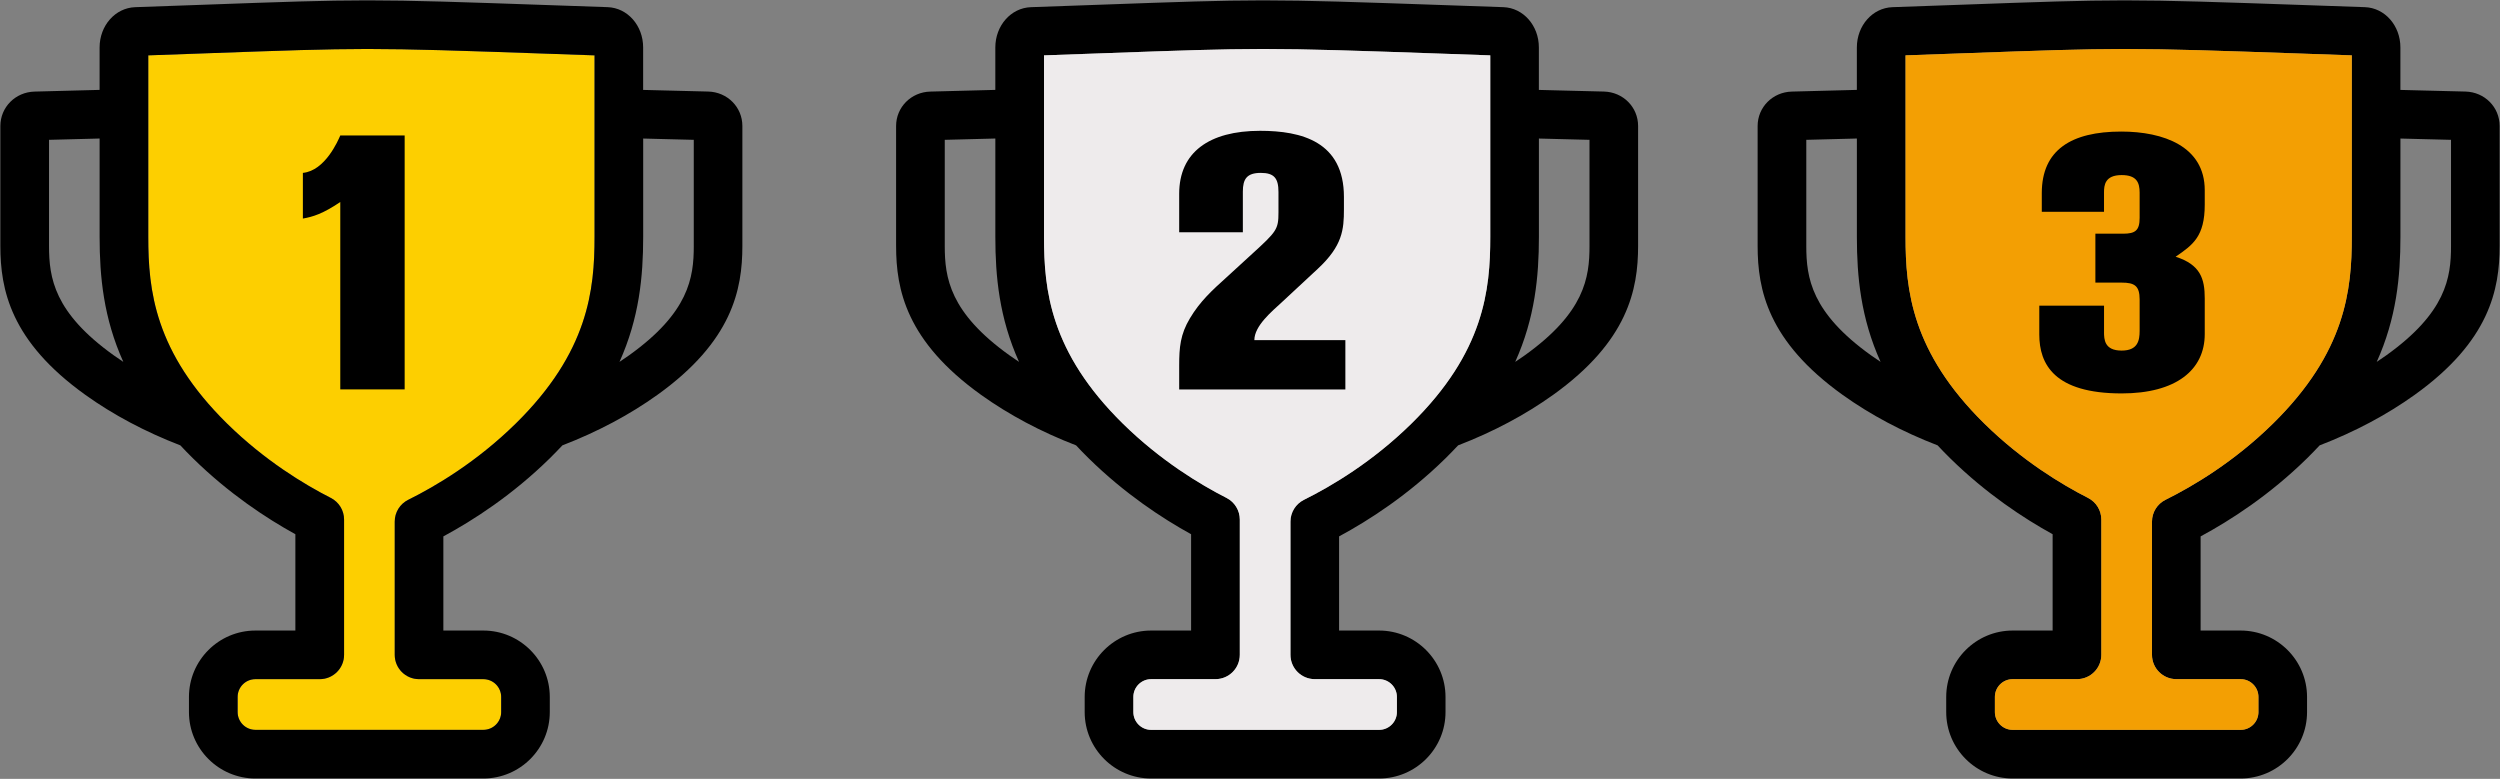 <?xml version="1.0" encoding="UTF-8"?>
<svg id="Layer_2" data-name="Layer 2" xmlns="http://www.w3.org/2000/svg" viewBox="0 0 1705.07 531.21">
  <rect x="0" y="0" width="1705.07" height="531.21" fill="#808080" stroke="none"/>
  <defs>
    <style>
      .cls-1 {
        fill: #f39f03;
      }

      .cls-2 {
        fill: #eeebec;
      }

      .cls-3 {
        fill: #fdcf00;
      }
    </style>
  </defs>
  <g id="Layer_2-2" data-name="Layer 2">
    <g>
      <path class="cls-3" d="M405.5,37.76v123.87c0,36-4.16,78.49-53.78,127.29-26.46,26.02-54.45,42.62-73.28,51.96-5.65,2.8-9.22,8.55-9.22,14.86v90.88c0,9.15,7.42,16.58,16.59,16.58h43.86c6.7,0,12.15,5.45,12.15,12.15v10.29c0,6.7-5.45,12.15-12.15,12.15H174.21c-6.7,0-12.14-5.45-12.14-12.15v-10.3c0-6.7,5.44-12.14,12.14-12.14h43.87c9.15,0,16.58-7.42,16.58-16.59v-92.24c0-6.24-3.49-11.95-9.06-14.78-18.13-9.23-45.12-25.52-70.7-50.67-49.61-48.8-53.77-91.28-53.77-127.29V37.76c14.26-.5,27.06-.96,38.65-1.38,54.53-1.96,81.89-2.95,110.32-2.97h.85c30.03,0,62.13,1.12,125.5,3.33,9.02,.32,18.67,.65,29.05,1.02Z"/>
      <path d="M506.32,85.92v81.85c0,29.67-6.89,64.95-57.96,101.54-19.01,13.61-40.8,25.19-64.8,34.45-2.74,2.92-5.59,5.86-8.59,8.82-25.52,25.08-52.25,42.31-72.59,53.26v64.21h27.28c24.98,0,45.31,20.33,45.31,45.31v10.29c0,24.98-20.33,45.31-45.31,45.31H174.18c-24.98,0-45.31-20.33-45.31-45.31v-10.29c0-24.98,20.32-45.31,45.31-45.31h27.27v-65.69c-19.57-10.78-45.27-27.61-69.85-51.78-3.01-2.96-5.87-5.89-8.59-8.82-23.99-9.26-45.79-20.83-64.8-34.45C7.13,232.72,.25,197.45,.25,167.77V85.94c0-12.83,10.25-23.15,23.33-23.48,15.12-.39,28.42-.74,40.27-1.05l4.08-.11v-28.92c0-14.93,10.66-27.01,24.26-27.49,17.41-.6,32.72-1.16,46.38-1.65C193.48,1.26,221.05,.27,250.07,.25h.88c30.58,0,62.88,1.13,126.62,3.35,11.23,.39,23.44,.82,36.83,1.28,13.59,.46,24.24,12.53,24.24,27.47v28.97c3.99,.11,8.11,.21,12.42,.32l31.95,.8h.01c13.07,.33,23.31,10.64,23.3,23.48Zm-33.15,81.83h0V95.37l-22.94-.58c-4-.11-7.85-.2-11.56-.3v67.14c-.01,26.9-2.67,55.24-16.16,85.19,2.19-1.45,4.38-2.94,6.56-4.5,40.7-29.15,44.11-52.82,44.11-74.57Zm-67.67-6.12V37.76c-10.38-.37-20.03-.7-29.05-1.02-63.37-2.21-95.47-3.33-125.5-3.33h-.85c-28.43,.02-55.79,1.01-110.32,2.97-11.59,.42-24.39,.88-38.65,1.38v123.87c0,36.01,4.16,78.49,53.77,127.29,25.58,25.15,52.57,41.44,70.7,50.67,5.57,2.83,9.07,8.54,9.07,14.78v92.24c0,9.17-7.44,16.59-16.59,16.59h-43.87c-6.7,0-12.14,5.44-12.14,12.14v10.3c0,6.7,5.44,12.14,12.14,12.14h155.46c6.7,0,12.15-5.44,12.15-12.14v-10.29c0-6.7-5.45-12.15-12.15-12.15h-43.86c-9.17,0-16.59-7.43-16.59-16.58v-90.88c0-6.31,3.57-12.06,9.22-14.86,18.83-9.34,46.82-25.94,73.28-51.96,49.62-48.8,53.78-91.29,53.78-127.29ZM77.55,242.32c2.18,1.56,4.36,3.05,6.55,4.49-13.5-29.94-16.16-58.29-16.16-85.19V94.47l-3.2,.09c-9.44,.25-19.82,.52-31.3,.81v72.37c0,21.75,3.4,45.43,44.11,74.58Z"/>
    </g>
    <path d="M232.08,265.6v-127.82c-12.02,8.1-18.65,10.06-25.51,11.29v-31.16c15.21-1.47,24.04-22.08,25.51-25.51h43.91v173.2h-43.91Z"/>
    <g>
      <path d="M1117.23,85.92v81.85c0,29.67-6.89,64.95-57.96,101.54-19.01,13.61-40.8,25.19-64.8,34.45-2.74,2.92-5.59,5.86-8.59,8.82-25.52,25.08-52.25,42.31-72.59,53.26v64.21h27.28c24.98,0,45.31,20.33,45.31,45.31v10.29c0,24.98-20.33,45.31-45.31,45.31h-155.48c-24.98,0-45.31-20.33-45.31-45.31v-10.29c0-24.98,20.32-45.31,45.31-45.31h27.27v-65.69c-19.57-10.78-45.27-27.61-69.85-51.78-3.01-2.96-5.87-5.89-8.59-8.82-23.99-9.26-45.79-20.83-64.8-34.45-51.08-36.59-57.96-71.86-57.96-101.54V85.94c0-12.83,10.25-23.15,23.33-23.48,15.12-.39,28.42-.74,40.27-1.05l4.08-.11v-28.92c0-14.93,10.66-27.01,24.26-27.49,17.41-.6,32.72-1.16,46.38-1.65,54.91-1.98,82.48-2.97,111.5-2.99h.88c30.58,0,62.88,1.13,126.62,3.35,11.23,.39,23.44,.82,36.83,1.28,13.59,.46,24.24,12.53,24.24,27.47v28.97c3.99,.11,8.11,.21,12.42,.32l31.95,.8h.01c13.07,.33,23.31,10.64,23.3,23.48Zm-33.15,81.83h0V95.37l-22.94-.58c-4-.11-7.85-.2-11.56-.3v67.14c-.01,26.9-2.67,55.24-16.16,85.19,2.19-1.45,4.38-2.94,6.56-4.5,40.7-29.15,44.11-52.82,44.11-74.57Zm-67.67-6.12V37.76c-10.38-.37-20.03-.7-29.05-1.02-63.37-2.21-95.47-3.33-125.5-3.33h-.85c-28.43,.02-55.79,1.01-110.32,2.97-11.59,.42-24.39,.88-38.65,1.38v123.87c0,36.01,4.16,78.49,53.77,127.29,25.58,25.15,52.57,41.44,70.7,50.67,5.57,2.83,9.07,8.54,9.07,14.78v92.24c0,9.17-7.44,16.59-16.59,16.59h-43.87c-6.7,0-12.14,5.44-12.14,12.14v10.3c0,6.7,5.44,12.14,12.14,12.14h155.46c6.7,0,12.15-5.44,12.15-12.14v-10.29c0-6.7-5.45-12.15-12.15-12.15h-43.86c-9.17,0-16.59-7.43-16.59-16.58v-90.88c0-6.31,3.57-12.06,9.22-14.86,18.83-9.34,46.82-25.94,73.28-51.96,49.62-48.8,53.78-91.29,53.78-127.29Zm-327.95,80.69c2.18,1.56,4.36,3.05,6.55,4.49-13.5-29.94-16.16-58.29-16.16-85.19V94.47l-3.2,.09c-9.44,.25-19.82,.52-31.3,.81v72.37c0,21.75,3.4,45.43,44.11,74.58Z"/>
      <path class="cls-2" d="M1016.41,37.76v123.87c0,36-4.16,78.49-53.78,127.29-26.46,26.02-54.45,42.62-73.28,51.96-5.65,2.8-9.22,8.55-9.22,14.86v90.88c0,9.15,7.42,16.58,16.59,16.58h43.86c6.7,0,12.15,5.45,12.15,12.15v10.29c0,6.7-5.45,12.15-12.15,12.15h-155.46c-6.7,0-12.14-5.45-12.14-12.15v-10.3c0-6.7,5.44-12.14,12.14-12.14h43.87c9.15,0,16.58-7.42,16.58-16.59v-92.24c0-6.24-3.49-11.95-9.06-14.78-18.13-9.23-45.12-25.52-70.7-50.67-49.61-48.8-53.77-91.28-53.77-127.29V37.76c14.26-.5,27.06-.96,38.65-1.38,54.53-1.96,81.89-2.95,110.32-2.97h.85c30.03,0,62.13,1.12,125.5,3.33,9.02,.32,18.67,.65,29.05,1.02Z"/>
    </g>
    <path d="M804.24,265.6v-16.19c0-12.51,.74-21.34,7.36-32.38,6.87-11.53,15.21-19.14,25.02-27.97l17.42-15.95c16.68-15.21,17.91-16.68,17.91-28.21v-13.98c0-9.32-2.94-13-12.02-13-9.57,0-12.27,4.17-12.27,12.76v27.72h-43.42v-26.25c0-28.21,20.36-42.93,55.2-42.93,28.21,0,57.16,7.36,57.16,45.14v8.34c0,13.98-.98,25.02-17.91,40.72l-24.29,22.57c-6.87,6.38-18.89,16.19-18.89,26.01h62.07v33.61h-113.34Z"/>
    <g>
      <path d="M1704.82,85.92v81.85c0,29.67-6.89,64.95-57.96,101.54-19.01,13.61-40.8,25.19-64.8,34.45-2.74,2.92-5.59,5.86-8.59,8.82-25.52,25.08-52.25,42.31-72.59,53.26v64.21h27.28c24.98,0,45.31,20.33,45.31,45.31v10.29c0,24.98-20.33,45.31-45.31,45.31h-155.48c-24.98,0-45.31-20.33-45.31-45.31v-10.29c0-24.98,20.32-45.31,45.31-45.31h27.27v-65.69c-19.57-10.78-45.27-27.61-69.85-51.78-3.01-2.96-5.87-5.89-8.59-8.82-23.99-9.26-45.79-20.83-64.8-34.45-51.08-36.59-57.96-71.86-57.96-101.54V85.94c0-12.83,10.25-23.15,23.33-23.48,15.12-.39,28.42-.74,40.27-1.05l4.08-.11v-28.92c0-14.93,10.66-27.01,24.26-27.49,17.41-.6,32.72-1.16,46.38-1.65,54.91-1.98,82.48-2.97,111.5-2.99h.88c30.58,0,62.88,1.13,126.62,3.35,11.23,.39,23.44,.82,36.83,1.28,13.59,.46,24.24,12.53,24.24,27.47v28.97c3.99,.11,8.11,.21,12.42,.32l31.95,.8h.01c13.07,.33,23.31,10.64,23.3,23.48Zm-33.15,81.83h-.01V95.37l-22.94-.58c-4-.11-7.85-.2-11.56-.3v67.14c0,26.9-2.67,55.24-16.16,85.19,2.19-1.45,4.38-2.94,6.56-4.5,40.7-29.15,44.11-52.82,44.11-74.57Zm-67.67-6.12V37.76c-10.38-.37-20.03-.7-29.05-1.02-63.37-2.21-95.47-3.33-125.5-3.33h-.85c-28.43,.02-55.79,1.01-110.32,2.97-11.59,.42-24.39,.88-38.65,1.38v123.87c0,36.01,4.16,78.49,53.77,127.29,25.58,25.15,52.57,41.44,70.7,50.67,5.57,2.83,9.07,8.54,9.07,14.78v92.24c-.01,9.17-7.44,16.59-16.59,16.59h-43.87c-6.7,0-12.14,5.44-12.14,12.14v10.3c0,6.7,5.44,12.14,12.14,12.14h155.46c6.7,0,12.15-5.44,12.15-12.14v-10.29c0-6.7-5.45-12.15-12.15-12.15h-43.86c-9.17,0-16.59-7.43-16.59-16.58v-90.88c0-6.31,3.57-12.06,9.22-14.86,18.83-9.34,46.82-25.94,73.28-51.96,49.62-48.8,53.78-91.29,53.78-127.29Zm-327.95,80.69c2.18,1.56,4.36,3.05,6.55,4.49-13.5-29.94-16.16-58.29-16.16-85.19V94.47l-3.2,.09c-9.44,.25-19.82,.52-31.3,.81v72.37c0,21.75,3.4,45.43,44.11,74.58Z"/>
      <path class="cls-1" d="M1604,37.76v123.87c0,36-4.16,78.49-53.78,127.29-26.46,26.02-54.45,42.62-73.28,51.96-5.65,2.8-9.22,8.55-9.22,14.86v90.88c0,9.15,7.42,16.58,16.59,16.58h43.86c6.7,0,12.15,5.45,12.15,12.15v10.29c0,6.7-5.45,12.15-12.15,12.15h-155.46c-6.7,0-12.14-5.45-12.14-12.15v-10.3c0-6.7,5.44-12.14,12.14-12.14h43.87c9.15,0,16.58-7.42,16.58-16.59v-92.24c.01-6.24-3.49-11.95-9.06-14.78-18.13-9.23-45.12-25.52-70.7-50.67-49.61-48.8-53.77-91.28-53.77-127.29V37.76c14.26-.5,27.06-.96,38.65-1.38,54.53-1.96,81.89-2.95,110.32-2.97h.85c30.03,0,62.13,1.12,125.5,3.33,9.02,.32,18.67,.65,29.05,1.02Z"/>
    </g>
    <path d="M1435,226.35c0,5.15,.25,12.76,12.02,12.76,11.04,0,12.27-6.87,12.27-13.49v-21.34c0-9.32-3.43-11.53-12.27-11.53h-17.91v-33.36h18.89c8.34,0,11.29-2.21,11.29-10.79v-17.17c0-6.87-1.96-12.02-12.27-12.02-11.53,0-12.02,7.11-12.02,11.78v13.25h-42.44v-12.76c0-29.44,20.12-41.95,54.22-41.95,28.7,0,56.92,10.06,56.92,39.99v9.81c0,21.83-8.1,27.48-19.87,35.57,16.93,5.4,19.87,14.97,19.87,28.46v24.29c0,24.53-19.63,40.48-56.67,40.48-45.88,0-56.18-19.87-56.18-40.23v-19.63h44.16v17.91Z"/>
  </g>
</svg>